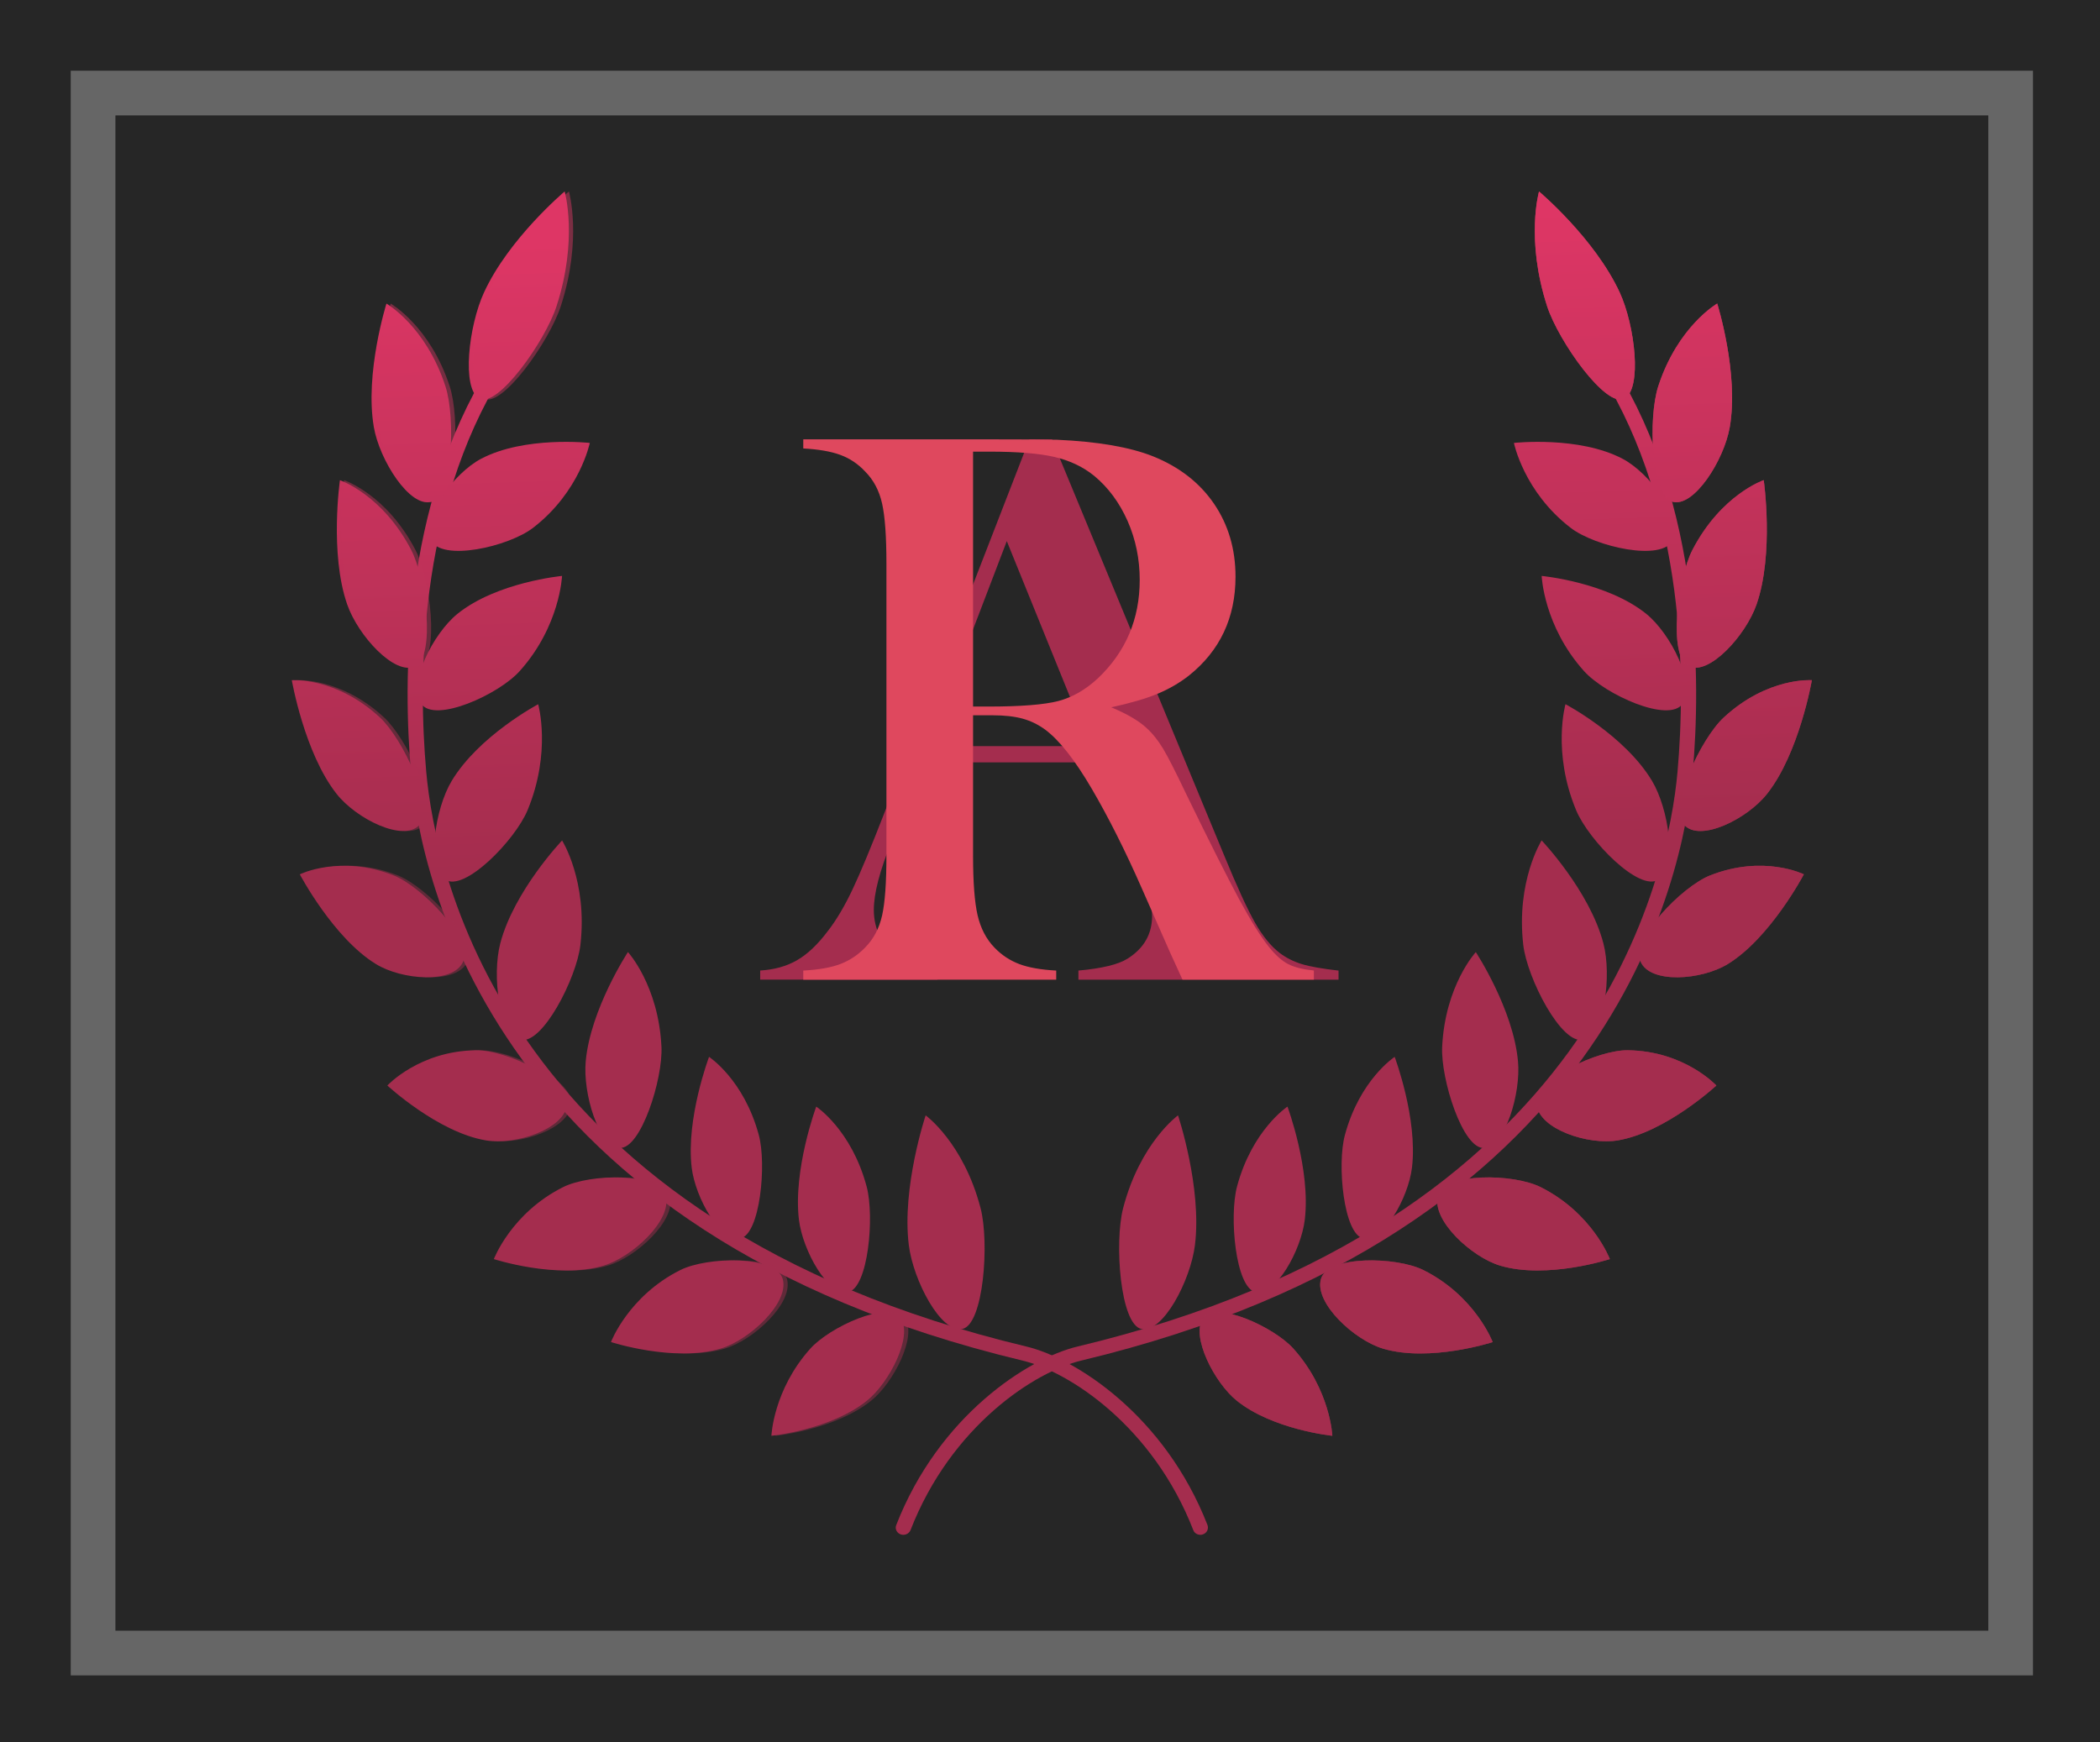 <?xml version="1.0" encoding="utf-8"?>
<!DOCTYPE svg PUBLIC "-//W3C//DTD SVG 1.1//EN" "http://www.w3.org/Graphics/SVG/1.1/DTD/svg11.dtd">
<svg version="1.1" id="Layer_1" xmlns="http://www.w3.org/2000/svg" viewBox="0 0 47 39">
<style type="text/css">
<![CDATA[
	.st0{opacity:0.46;fill:url(#SVGID_4_);}
	.st1{opacity:0.46;fill:url(#SVGID_8_);}
	.st2{opacity:0.46;fill:url(#SVGID_9_);}
	.st3{fill:#262626;}
	.st4{fill:url(#SVGID_1_);}
	.st5{fill:url(#SVGID_2_);}
	.st6{fill:url(#SVGID_3_);}
	.st7{fill:url(#SVGID_5_);}
	.st8{fill:url(#SVGID_6_);}
	.st9{fill:url(#SVGID_7_);}
	.st10{fill:none;stroke:#666666;stroke-miterlimit:10;}
	.st11{fill:#A42D4E;}
	.st12{fill:#DF485E;}
]]>
</style>
<rect class="st3" width="47" height="39"/>
<g>
	<rect x="2.083" y="2.083" class="st3" width="42.917" height="34.917"/>
	<rect x="2.083" y="2.083" class="st10" width="42.917" height="34.917"/>
</g>
<g>
	<g>
		<linearGradient id="SVGID_1_" gradientUnits="userSpaceOnUse" x1="17.46" y1="5.092" x2="17.901" y2="19.267">
			<stop  offset="0" style="stop-color:#DE3665"/>
			<stop  offset="1" style="stop-color:#A42D4E"/>
		</linearGradient>
		<path class="st4" d="M26.865,34.354c-0.068,0-0.134-0.04-0.158-0.105
			c-0.908-2.332-2.783-3.547-3.821-3.795C11.021,27.616,9.411,19.666,9.2,17.297
			c-0.182-2.052-0.197-5.96,1.75-9.091c0.047-0.077,0.152-0.102,0.232-0.057
			c0.081,0.046,0.108,0.144,0.061,0.221c-1.898,3.053-1.882,6.887-1.704,8.899
			c0.207,2.316,1.784,10.086,13.431,12.87c1.107,0.265,3.102,1.548,4.055,3.997
			c0.031,0.084-0.013,0.176-0.101,0.207C26.906,34.351,26.885,34.354,26.865,34.354z"
			/>
		<linearGradient id="SVGID_2_" gradientUnits="userSpaceOnUse" x1="15.175" y1="5.166" x2="15.616" y2="19.34">
			<stop  offset="0" style="stop-color:#DE3665"/>
			<stop  offset="1" style="stop-color:#A42D4E"/>
		</linearGradient>
		<path class="st5" d="M11.931,11.814c-0.548,0.423-2.058,0.769-2.289,0.271
			c-0.23-0.498,0.52-1.496,1.121-1.814c0.981-0.519,2.437-0.357,2.437-0.357
			S12.98,11.006,11.931,11.814z M12.579,12.891c0,0-1.458,0.137-2.34,0.848
			c-0.541,0.436-1.12,1.569-0.814,2.012c0.304,0.444,1.737-0.204,2.208-0.732
			C12.536,14.011,12.579,12.891,12.579,12.891z M12.045,15.763
			c0,0-1.325,0.701-1.935,1.715c-0.374,0.621-0.571,1.912-0.149,2.208
			s1.566-0.874,1.848-1.555C12.347,16.829,12.045,15.763,12.045,15.763z
			 M12.58,18.812c0,0-1.074,1.127-1.383,2.302
			c-0.189,0.721-0.03,2.02,0.451,2.156c0.481,0.135,1.257-1.374,1.342-2.12
			C13.155,19.724,12.58,18.812,12.58,18.812z M14.054,21.31
			c0,0-0.837,1.274-0.945,2.444c-0.067,0.717,0.286,1.908,0.76,1.94
			s0.971-1.546,0.935-2.265C14.737,22.054,14.054,21.31,14.054,21.31z
			 M15.869,23.656c0,0-0.521,1.383-0.388,2.482c0.082,0.673,0.644,1.674,1.088,1.582
			c0.445-0.093,0.59-1.665,0.414-2.314C16.649,24.163,15.869,23.656,15.869,23.656z
			 M18.268,24.769c0,0-0.522,1.411-0.387,2.534c0.084,0.688,0.653,1.712,1.102,1.619
			c0.449-0.094,0.593-1.698,0.413-2.365C19.056,25.287,18.268,24.769,18.268,24.769z
			 M20.717,24.965c0,0-0.538,1.611-0.377,2.904c0.099,0.791,0.719,1.977,1.197,1.878
			c0.479-0.1,0.609-1.94,0.409-2.706C21.564,25.576,20.717,24.965,20.717,24.965
			z"/>
		<linearGradient id="SVGID_3_" gradientUnits="userSpaceOnUse" x1="12.846" y1="5.237" x2="13.287" y2="19.411">
			<stop  offset="0" style="stop-color:#DE3665"/>
			<stop  offset="1" style="stop-color:#A42D4E"/>
		</linearGradient>
		<path class="st6" d="M12.455,6.856c-0.255,0.786-1.319,2.286-1.725,2.067
			c-0.405-0.22-0.241-1.636,0.104-2.38c0.561-1.214,1.804-2.258,1.804-2.258
			S12.944,5.353,12.455,6.856z M8.649,6.795c0,0-0.49,1.562-0.282,2.766
			c0.127,0.738,0.801,1.803,1.282,1.671c0.483-0.133,0.551-1.878,0.321-2.584
			C9.532,7.3,8.649,6.795,8.649,6.795z M7.608,10.748
			c0,0-0.235,1.638,0.162,2.78c0.242,0.7,1.073,1.611,1.526,1.384
			c0.453-0.229,0.243-1.961-0.095-2.607C8.556,11.066,7.608,10.748,7.608,10.748z
			 M6.531,15.225c0,0,0.281,1.628,1.001,2.543c0.441,0.561,1.5,1.089,1.855,0.697
			c0.354-0.393-0.371-1.934-0.886-2.408C7.518,15.149,6.531,15.225,6.531,15.225z
			 M6.71,19.57c0,0,0.75,1.424,1.703,2.008c0.583,0.359,1.736,0.45,1.953-0.055
			c0.217-0.507-0.927-1.678-1.552-1.927C7.617,19.121,6.71,19.57,6.71,19.57z
			 M8.669,24.297c0,0,1.134,1.049,2.205,1.228c0.656,0.112,1.768-0.249,1.818-0.808
			c0.051-0.56-1.376-1.219-2.04-1.209C9.384,23.523,8.669,24.297,8.669,24.297z
			 M11.053,28.182c0,0,1.407,0.458,2.454,0.147
			c0.643-0.19,1.539-1.018,1.392-1.555c-0.147-0.537-1.688-0.507-2.296-0.203
			C11.443,27.152,11.053,28.182,11.053,28.182z M13.674,30.039
			c0,0,1.406,0.457,2.453,0.147c0.643-0.19,1.539-1.019,1.392-1.556
			c-0.148-0.537-1.688-0.506-2.294-0.202C14.064,29.01,13.674,30.039,13.674,30.039z
			 M17.265,32.137c0,0,1.334-0.135,2.143-0.789c0.496-0.4,1.029-1.439,0.75-1.844
			c-0.279-0.402-1.59,0.198-2.023,0.683
			C17.305,31.113,17.265,32.137,17.265,32.137z"/>
		<linearGradient id="SVGID_4_" gradientUnits="userSpaceOnUse" x1="12.941" y1="5.234" x2="13.382" y2="19.408">
			<stop  offset="0" style="stop-color:#DE3665"/>
			<stop  offset="1" style="stop-color:#A42D4E"/>
		</linearGradient>
		<path class="st0" d="M12.55,6.856c-0.255,0.786-1.319,2.286-1.725,2.067
			c-0.405-0.22-0.241-1.636,0.103-2.38c0.562-1.214,1.805-2.258,1.805-2.258
			S13.039,5.353,12.55,6.856z M8.744,6.795c0,0-0.49,1.562-0.282,2.766
			c0.128,0.738,0.801,1.803,1.282,1.671c0.482-0.133,0.551-1.878,0.321-2.584
			C9.627,7.3,8.744,6.795,8.744,6.795z M7.702,10.748
			c0,0-0.234,1.638,0.163,2.78c0.242,0.7,1.072,1.611,1.525,1.384
			c0.453-0.229,0.244-1.961-0.094-2.607C8.651,11.066,7.702,10.748,7.702,10.748z
			 M6.625,15.225c0,0,0.281,1.628,1.002,2.543c0.441,0.561,1.5,1.089,1.854,0.697
			c0.354-0.393-0.371-1.934-0.887-2.408C7.612,15.149,6.625,15.225,6.625,15.225z
			 M6.805,19.57c0,0,0.75,1.424,1.702,2.008c0.583,0.359,1.736,0.45,1.953-0.055
			c0.216-0.507-0.927-1.678-1.552-1.927C7.711,19.121,6.805,19.57,6.805,19.57z
			 M8.763,24.297c0,0,1.134,1.049,2.205,1.228c0.656,0.112,1.768-0.249,1.818-0.808
			c0.051-0.56-1.376-1.219-2.04-1.209C9.479,23.523,8.763,24.297,8.763,24.297z
			 M11.147,28.182c0,0,1.407,0.458,2.454,0.147
			c0.643-0.19,1.538-1.018,1.392-1.555c-0.147-0.537-1.688-0.507-2.295-0.203
			C11.538,27.152,11.147,28.182,11.147,28.182z M13.769,30.039
			c0,0,1.406,0.457,2.453,0.147c0.643-0.19,1.539-1.019,1.392-1.556
			C17.467,28.094,15.926,28.125,15.319,28.429C14.159,29.01,13.769,30.039,13.769,30.039z
			 M17.358,32.137c0,0,1.335-0.135,2.144-0.789c0.496-0.4,1.029-1.439,0.751-1.844
			c-0.28-0.402-1.591,0.198-2.024,0.683
			C17.4,31.113,17.358,32.137,17.358,32.137z"/>
		<linearGradient id="SVGID_5_" gradientUnits="userSpaceOnUse" x1="28.382" y1="4.752" x2="28.823" y2="18.927">
			<stop  offset="0" style="stop-color:#DE3665"/>
			<stop  offset="1" style="stop-color:#A42D4E"/>
		</linearGradient>
		<path class="st7" d="M20.218,34.354c-0.02,0-0.04-0.003-0.059-0.01
			c-0.088-0.031-0.134-0.123-0.101-0.207c0.953-2.449,2.948-3.732,4.055-3.997
			c11.647-2.783,13.224-10.554,13.432-12.87c0.177-2.013,0.194-5.846-1.704-8.899
			c-0.049-0.077-0.021-0.175,0.061-0.221c0.08-0.045,0.185-0.02,0.232,0.057
			c1.947,3.131,1.932,7.039,1.75,9.091c-0.211,2.369-1.822,10.319-13.686,13.156
			c-1.039,0.248-2.913,1.463-3.82,3.795
			C20.352,34.313,20.286,34.354,20.218,34.354z"/>
		<linearGradient id="SVGID_6_" gradientUnits="userSpaceOnUse" x1="30.865" y1="4.675" x2="31.306" y2="18.851">
			<stop  offset="0" style="stop-color:#DE3665"/>
			<stop  offset="1" style="stop-color:#A42D4E"/>
		</linearGradient>
		<path class="st8" d="M33.883,9.914c0,0,1.455-0.162,2.436,0.357
			c0.602,0.318,1.352,1.317,1.121,1.814c-0.229,0.498-1.74,0.152-2.288-0.271
			C34.102,11.006,33.883,9.914,33.883,9.914z M35.45,15.019
			c0.474,0.529,1.903,1.176,2.21,0.732c0.304-0.443-0.276-1.577-0.816-2.012
			c-0.882-0.711-2.34-0.848-2.34-0.848S34.547,14.011,35.45,15.019z
			 M35.273,18.13c0.281,0.681,1.427,1.851,1.849,1.555s0.224-1.586-0.149-2.208
			c-0.609-1.015-1.936-1.715-1.936-1.715S34.734,16.829,35.273,18.13z M34.092,21.149
			c0.086,0.746,0.861,2.255,1.343,2.12c0.479-0.137,0.64-1.436,0.45-2.156
			c-0.309-1.175-1.382-2.302-1.382-2.302S33.928,19.724,34.092,21.149z
			 M32.277,23.43c-0.035,0.719,0.461,2.297,0.938,2.265
			c0.475-0.032,0.826-1.224,0.759-1.94c-0.106-1.17-0.944-2.444-0.944-2.444
			S32.344,22.054,32.277,23.43z M30.1,25.406c-0.178,0.649-0.031,2.222,0.413,2.314
			c0.444,0.092,1.007-0.909,1.088-1.582c0.134-1.1-0.387-2.482-0.387-2.482
			S30.434,24.163,30.1,25.406z M27.686,26.557
			c-0.179,0.667-0.035,2.271,0.416,2.365c0.447,0.093,1.018-0.932,1.1-1.619
			c0.137-1.123-0.387-2.534-0.387-2.534S28.027,25.287,27.686,26.557z
			 M25.137,27.041c-0.199,0.766-0.068,2.606,0.41,2.706
			c0.479,0.099,1.099-1.087,1.197-1.878c0.16-1.293-0.379-2.904-0.379-2.904
			S25.519,25.576,25.137,27.041z"/>
		<linearGradient id="SVGID_7_" gradientUnits="userSpaceOnUse" x1="33.143" y1="4.605" x2="33.584" y2="18.78">
			<stop  offset="0" style="stop-color:#DE3665"/>
			<stop  offset="1" style="stop-color:#A42D4E"/>
		</linearGradient>
		<path class="st9" d="M34.445,4.286c0,0,1.242,1.044,1.805,2.258
			c0.343,0.744,0.508,2.16,0.104,2.38c-0.406,0.219-1.471-1.281-1.727-2.067
			C34.139,5.353,34.445,4.286,34.445,4.286z M37.113,8.647
			c-0.23,0.706-0.162,2.452,0.32,2.584c0.48,0.132,1.154-0.933,1.281-1.671
			c0.209-1.204-0.281-2.766-0.281-2.766S37.551,7.3,37.113,8.647z M37.881,12.304
			c-0.337,0.646-0.547,2.378-0.094,2.607c0.453,0.228,1.284-0.684,1.527-1.384
			c0.395-1.142,0.16-2.78,0.16-2.78S38.526,11.066,37.881,12.304z
			 M38.582,16.057c-0.516,0.474-1.24,2.015-0.887,2.408
			c0.355,0.392,1.413-0.136,1.854-0.697c0.723-0.916,1.002-2.543,1.002-2.543
			S39.565,15.149,38.582,16.057z M38.27,19.596c-0.625,0.249-1.768,1.42-1.552,1.927
			c0.216,0.505,1.369,0.414,1.952,0.055c0.953-0.584,1.702-2.008,1.702-2.008
			S39.467,19.121,38.27,19.596z M36.432,23.508
			c-0.665-0.01-2.092,0.649-2.041,1.209c0.051,0.559,1.164,0.92,1.817,0.808
			c1.072-0.179,2.206-1.228,2.206-1.228S37.699,23.523,36.432,23.508z
			 M34.48,26.571c-0.609-0.304-2.148-0.334-2.297,0.203
			c-0.145,0.537,0.752,1.364,1.393,1.555c1.048,0.311,2.454-0.147,2.454-0.147
			S35.641,27.152,34.48,26.571z M31.859,28.429
			C31.251,28.125,29.711,28.094,29.563,28.631s0.749,1.365,1.392,1.556
			c1.047,0.31,2.453-0.147,2.453-0.147S33.02,29.01,31.859,28.429z M28.948,30.187
			c-0.433-0.484-1.743-1.085-2.023-0.683c-0.278,0.404,0.255,1.443,0.751,1.844
			c0.809,0.654,2.143,0.789,2.143,0.789S29.777,31.113,28.948,30.187z"/>
		<linearGradient id="SVGID_8_" gradientUnits="userSpaceOnUse" x1="33.143" y1="4.605" x2="33.584" y2="18.78">
			<stop  offset="0" style="stop-color:#DE3665"/>
			<stop  offset="1" style="stop-color:#A42D4E"/>
		</linearGradient>
		<path class="st1" d="M34.445,4.286c0,0,1.242,1.044,1.805,2.258
			c0.343,0.744,0.508,2.16,0.104,2.38c-0.406,0.219-1.471-1.281-1.727-2.067
			C34.139,5.353,34.445,4.286,34.445,4.286z M37.113,8.647
			c-0.23,0.706-0.162,2.452,0.32,2.584c0.48,0.132,1.154-0.933,1.281-1.671
			c0.209-1.204-0.281-2.766-0.281-2.766S37.551,7.3,37.113,8.647z M37.881,12.304
			c-0.337,0.646-0.547,2.378-0.094,2.607c0.453,0.228,1.284-0.684,1.527-1.384
			c0.395-1.142,0.16-2.78,0.16-2.78S38.526,11.066,37.881,12.304z
			 M38.582,16.057c-0.516,0.474-1.24,2.015-0.887,2.408
			c0.355,0.392,1.413-0.136,1.854-0.697c0.723-0.916,1.002-2.543,1.002-2.543
			S39.565,15.149,38.582,16.057z M38.27,19.596c-0.625,0.249-1.768,1.42-1.552,1.927
			c0.216,0.505,1.369,0.414,1.952,0.055c0.953-0.584,1.702-2.008,1.702-2.008
			S39.467,19.121,38.27,19.596z M36.432,23.508
			c-0.665-0.01-2.092,0.649-2.041,1.209c0.051,0.559,1.164,0.92,1.817,0.808
			c1.072-0.179,2.206-1.228,2.206-1.228S37.699,23.523,36.432,23.508z
			 M34.48,26.571c-0.609-0.304-2.148-0.334-2.297,0.203
			c-0.145,0.537,0.752,1.364,1.393,1.555c1.048,0.311,2.454-0.147,2.454-0.147
			S35.641,27.152,34.48,26.571z M31.859,28.429
			C31.251,28.125,29.711,28.094,29.563,28.631s0.749,1.365,1.392,1.556
			c1.047,0.31,2.453-0.147,2.453-0.147S33.02,29.01,31.859,28.429z M28.948,30.187
			c-0.433-0.484-1.743-1.085-2.023-0.683c-0.278,0.404,0.255,1.443,0.751,1.844
			c0.809,0.654,2.143,0.789,2.143,0.789S29.777,31.113,28.948,30.187z"/>
		<linearGradient id="SVGID_9_" gradientUnits="userSpaceOnUse" x1="33.143" y1="4.605" x2="33.584" y2="18.78">
			<stop  offset="0" style="stop-color:#DE3665"/>
			<stop  offset="1" style="stop-color:#A42D4E"/>
		</linearGradient>
		<path class="st2" d="M34.445,4.286c0,0,1.242,1.044,1.805,2.258
			c0.343,0.744,0.508,2.16,0.104,2.38c-0.406,0.219-1.471-1.281-1.727-2.067
			C34.139,5.353,34.445,4.286,34.445,4.286z M37.113,8.647
			c-0.23,0.706-0.162,2.452,0.32,2.584c0.48,0.132,1.154-0.933,1.281-1.671
			c0.209-1.204-0.281-2.766-0.281-2.766S37.551,7.3,37.113,8.647z M37.881,12.304
			c-0.337,0.646-0.547,2.378-0.094,2.607c0.453,0.228,1.284-0.684,1.527-1.384
			c0.395-1.142,0.16-2.78,0.16-2.78S38.526,11.066,37.881,12.304z
			 M38.582,16.057c-0.516,0.474-1.24,2.015-0.887,2.408
			c0.355,0.392,1.413-0.136,1.854-0.697c0.723-0.916,1.002-2.543,1.002-2.543
			S39.565,15.149,38.582,16.057z M38.27,19.596c-0.625,0.249-1.768,1.42-1.552,1.927
			c0.216,0.505,1.369,0.414,1.952,0.055c0.953-0.584,1.702-2.008,1.702-2.008
			S39.467,19.121,38.27,19.596z M36.432,23.508
			c-0.665-0.01-2.092,0.649-2.041,1.209c0.051,0.559,1.164,0.92,1.817,0.808
			c1.072-0.179,2.206-1.228,2.206-1.228S37.699,23.523,36.432,23.508z
			 M34.48,26.571c-0.609-0.304-2.148-0.334-2.297,0.203
			c-0.145,0.537,0.752,1.364,1.393,1.555c1.048,0.311,2.454-0.147,2.454-0.147
			S35.641,27.152,34.48,26.571z M31.859,28.429
			C31.251,28.125,29.711,28.094,29.563,28.631s0.749,1.365,1.392,1.556
			c1.047,0.31,2.453-0.147,2.453-0.147S33.02,29.01,31.859,28.429z M28.948,30.187
			c-0.433-0.484-1.743-1.085-2.023-0.683c-0.278,0.404,0.255,1.443,0.751,1.844
			c0.809,0.654,2.143,0.789,2.143,0.789S29.777,31.113,28.948,30.187z"/>
	</g>
</g>
<g>
	<path class="st11" d="M29.957,21.928h-5.821v-0.204c0.526-0.047,0.893-0.136,1.099-0.266
		c0.366-0.23,0.55-0.55,0.55-0.956c0-0.242-0.083-0.567-0.248-0.975
		l-0.15-0.372l-0.851-2.091h-3.898l-0.46,1.223l-0.222,0.549
		c-0.266,0.649-0.399,1.161-0.399,1.533c0,0.218,0.049,0.422,0.146,0.61
		c0.097,0.189,0.229,0.343,0.394,0.461c0.23,0.159,0.526,0.254,0.886,0.283
		v0.204h-3.969v-0.204c0.313-0.018,0.588-0.094,0.824-0.23
		c0.236-0.136,0.466-0.354,0.691-0.655c0.189-0.242,0.374-0.554,0.554-0.935
		s0.417-0.952,0.713-1.714l3.242-8.354h0.506l3.854,9.312
		c0.289,0.703,0.52,1.205,0.691,1.506c0.171,0.301,0.356,0.528,0.558,0.682
		c0.142,0.106,0.305,0.188,0.487,0.244c0.183,0.056,0.458,0.104,0.824,0.146
		V21.928z M24.394,16.701l-1.861-4.589l-1.754,4.589H24.394z"/>
</g>
<g>
	<path class="st12" d="M21.778,16.01v3.136c0,0.603,0.034,1.049,0.102,1.342
		c0.068,0.292,0.194,0.533,0.377,0.722c0.159,0.166,0.344,0.288,0.554,0.368
		c0.209,0.079,0.485,0.128,0.828,0.146v0.204h-5.661v-0.204
		c0.342-0.018,0.619-0.066,0.829-0.146c0.209-0.08,0.394-0.202,0.554-0.368
		c0.188-0.188,0.315-0.429,0.381-0.718c0.065-0.289,0.097-0.738,0.097-1.346
		v-6.529c0-0.608-0.032-1.057-0.097-1.347c-0.065-0.29-0.192-0.529-0.381-0.718
		c-0.16-0.171-0.346-0.295-0.559-0.372c-0.212-0.077-0.487-0.124-0.824-0.142
		V9.834h4.27c0.715,0,1.184,0.003,1.409,0.009
		c0.916,0.041,1.633,0.165,2.152,0.372c0.586,0.236,1.039,0.589,1.361,1.059
		c0.32,0.469,0.482,1.014,0.482,1.634c0,0.921-0.35,1.66-1.045,2.215
		c-0.213,0.166-0.447,0.301-0.705,0.408s-0.602,0.207-1.031,0.301
		c0.354,0.147,0.615,0.301,0.787,0.46c0.137,0.124,0.26,0.279,0.373,0.465
		c0.111,0.186,0.279,0.515,0.504,0.988c0.525,1.081,0.924,1.871,1.191,2.37
		c0.27,0.499,0.496,0.86,0.678,1.085c0.148,0.184,0.291,0.311,0.43,0.381
		c0.139,0.071,0.33,0.118,0.572,0.142v0.204h-2.941
		c-0.148-0.325-0.242-0.531-0.283-0.62l-0.621-1.409
		c-0.371-0.845-0.746-1.592-1.125-2.241c-0.377-0.644-0.723-1.084-1.036-1.32
		c-0.159-0.118-0.331-0.202-0.514-0.252c-0.183-0.05-0.408-0.075-0.673-0.075
		H21.778z M21.778,15.815h0.336c0.732,0,1.256-0.042,1.573-0.124
		c0.316-0.083,0.613-0.254,0.891-0.514c0.619-0.59,0.93-1.323,0.93-2.197
		c0-0.467-0.09-0.905-0.27-1.316c-0.182-0.41-0.43-0.749-0.75-1.014
		c-0.248-0.201-0.543-0.341-0.885-0.421c-0.343-0.08-0.83-0.12-1.462-0.12
		h-0.363V15.815z"/>
</g>
</svg>
